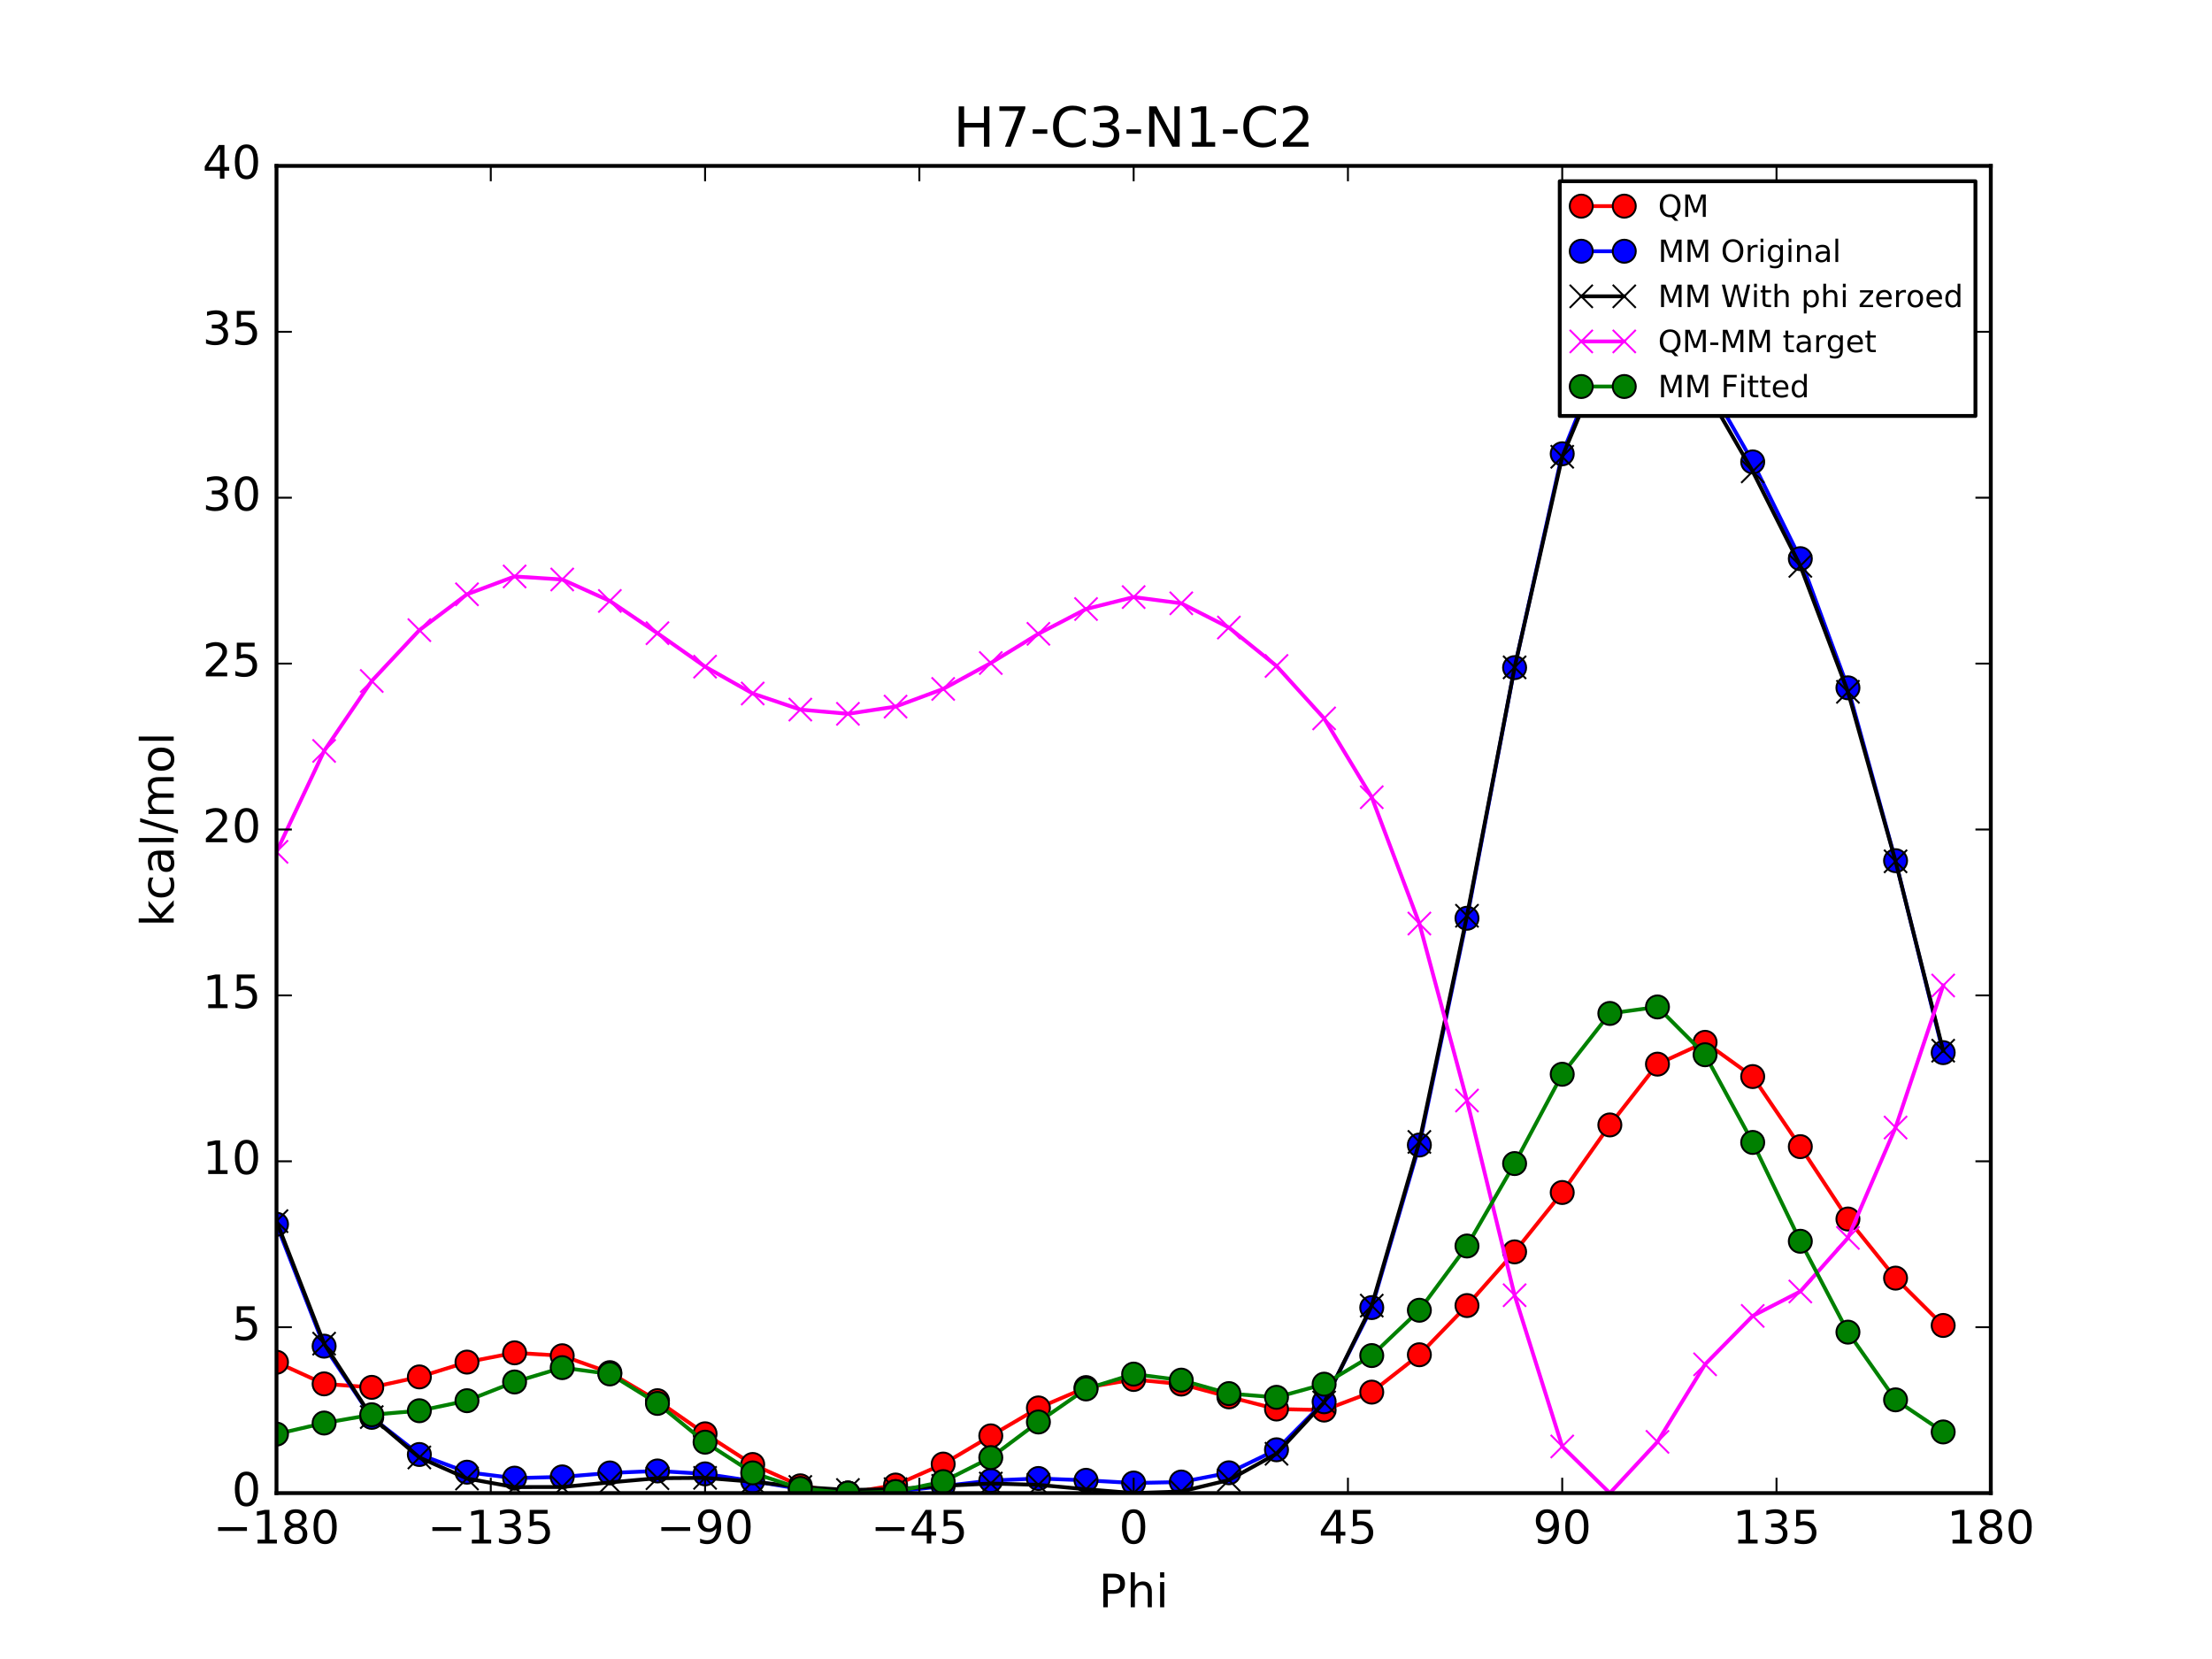 <?xml version="1.0" encoding="utf-8" standalone="no"?>
<!DOCTYPE svg PUBLIC "-//W3C//DTD SVG 1.1//EN"
  "http://www.w3.org/Graphics/SVG/1.1/DTD/svg11.dtd">
<!-- Created with matplotlib (http://matplotlib.org/) -->
<svg height="432pt" version="1.1" viewBox="0 0 576 432" width="576pt" xmlns="http://www.w3.org/2000/svg" xmlns:xlink="http://www.w3.org/1999/xlink">
 <defs>
  <style type="text/css">
*{stroke-linecap:butt;stroke-linejoin:round;stroke-miterlimit:100000;}
  </style>
 </defs>
 <g id="figure_1">
  <g id="patch_1">
   <path d="M 0 432 
L 576 432 
L 576 0 
L 0 0 
z
" style="fill:#ffffff;"/>
  </g>
  <g id="axes_1">
   <g id="patch_2">
    <path d="M 72 388.8 
L 518.4 388.8 
L 518.4 43.2 
L 72 43.2 
z
" style="fill:#ffffff;"/>
   </g>
   <g id="line2d_1">
    <path clip-path="url(#pfd1c35af52)" d="M 72 354.726 
L 84.4 360.358 
L 96.8 361.265 
L 109.2 358.546 
L 121.6 354.688 
L 134 352.277 
L 146.4 353.034 
L 158.8 357.43 
L 171.2 364.734 
L 183.6 373.358 
L 196 381.35 
L 208.4 386.903 
L 220.8 388.8 
L 233.2 386.7 
L 245.6 381.239 
L 258 373.894 
L 270.4 366.623 
L 282.8 361.318 
L 295.2 359.211 
L 307.6 360.412 
L 320 363.737 
L 332.4 366.908 
L 344.8 367.183 
L 357.2 362.504 
L 369.6 352.776 
L 382 339.967 
L 394.4 325.985 
L 406.8 310.524 
L 419.2 292.932 
L 431.6 277.1 
L 444 271.42 
L 456.4 280.335 
L 468.8 298.584 
L 481.2 317.428 
L 493.6 332.821 
L 506 345.15 
" style="fill:none;stroke:#ff0000;stroke-linecap:square;"/>
    <defs>
     <path d="M 0 3 
C 0.796 3 1.559 2.684 2.121 2.121 
C 2.684 1.559 3 0.796 3 0 
C 3 -0.796 2.684 -1.559 2.121 -2.121 
C 1.559 -2.684 0.796 -3 0 -3 
C -0.796 -3 -1.559 -2.684 -2.121 -2.121 
C -2.684 -1.559 -3 -0.796 -3 0 
C -3 0.796 -2.684 1.559 -2.121 2.121 
C -1.559 2.684 -0.796 3 0 3 
z
" id="m50266dfeb1" style="stroke:#000000;stroke-width:0.5;"/>
    </defs>
    <g clip-path="url(#pfd1c35af52)">
     <use style="fill:#ff0000;stroke:#000000;stroke-width:0.5;" x="72" xlink:href="#m50266dfeb1" y="354.726"/>
     <use style="fill:#ff0000;stroke:#000000;stroke-width:0.5;" x="84.4" xlink:href="#m50266dfeb1" y="360.358"/>
     <use style="fill:#ff0000;stroke:#000000;stroke-width:0.5;" x="96.8" xlink:href="#m50266dfeb1" y="361.265"/>
     <use style="fill:#ff0000;stroke:#000000;stroke-width:0.5;" x="109.2" xlink:href="#m50266dfeb1" y="358.546"/>
     <use style="fill:#ff0000;stroke:#000000;stroke-width:0.5;" x="121.6" xlink:href="#m50266dfeb1" y="354.688"/>
     <use style="fill:#ff0000;stroke:#000000;stroke-width:0.5;" x="134" xlink:href="#m50266dfeb1" y="352.277"/>
     <use style="fill:#ff0000;stroke:#000000;stroke-width:0.5;" x="146.4" xlink:href="#m50266dfeb1" y="353.034"/>
     <use style="fill:#ff0000;stroke:#000000;stroke-width:0.5;" x="158.8" xlink:href="#m50266dfeb1" y="357.43"/>
     <use style="fill:#ff0000;stroke:#000000;stroke-width:0.5;" x="171.2" xlink:href="#m50266dfeb1" y="364.734"/>
     <use style="fill:#ff0000;stroke:#000000;stroke-width:0.5;" x="183.6" xlink:href="#m50266dfeb1" y="373.358"/>
     <use style="fill:#ff0000;stroke:#000000;stroke-width:0.5;" x="196" xlink:href="#m50266dfeb1" y="381.35"/>
     <use style="fill:#ff0000;stroke:#000000;stroke-width:0.5;" x="208.4" xlink:href="#m50266dfeb1" y="386.903"/>
     <use style="fill:#ff0000;stroke:#000000;stroke-width:0.5;" x="220.8" xlink:href="#m50266dfeb1" y="388.8"/>
     <use style="fill:#ff0000;stroke:#000000;stroke-width:0.5;" x="233.2" xlink:href="#m50266dfeb1" y="386.7"/>
     <use style="fill:#ff0000;stroke:#000000;stroke-width:0.5;" x="245.6" xlink:href="#m50266dfeb1" y="381.239"/>
     <use style="fill:#ff0000;stroke:#000000;stroke-width:0.5;" x="258" xlink:href="#m50266dfeb1" y="373.894"/>
     <use style="fill:#ff0000;stroke:#000000;stroke-width:0.5;" x="270.4" xlink:href="#m50266dfeb1" y="366.623"/>
     <use style="fill:#ff0000;stroke:#000000;stroke-width:0.5;" x="282.8" xlink:href="#m50266dfeb1" y="361.318"/>
     <use style="fill:#ff0000;stroke:#000000;stroke-width:0.5;" x="295.2" xlink:href="#m50266dfeb1" y="359.211"/>
     <use style="fill:#ff0000;stroke:#000000;stroke-width:0.5;" x="307.6" xlink:href="#m50266dfeb1" y="360.412"/>
     <use style="fill:#ff0000;stroke:#000000;stroke-width:0.5;" x="320" xlink:href="#m50266dfeb1" y="363.737"/>
     <use style="fill:#ff0000;stroke:#000000;stroke-width:0.5;" x="332.4" xlink:href="#m50266dfeb1" y="366.908"/>
     <use style="fill:#ff0000;stroke:#000000;stroke-width:0.5;" x="344.8" xlink:href="#m50266dfeb1" y="367.183"/>
     <use style="fill:#ff0000;stroke:#000000;stroke-width:0.5;" x="357.2" xlink:href="#m50266dfeb1" y="362.504"/>
     <use style="fill:#ff0000;stroke:#000000;stroke-width:0.5;" x="369.6" xlink:href="#m50266dfeb1" y="352.776"/>
     <use style="fill:#ff0000;stroke:#000000;stroke-width:0.5;" x="382" xlink:href="#m50266dfeb1" y="339.967"/>
     <use style="fill:#ff0000;stroke:#000000;stroke-width:0.5;" x="394.4" xlink:href="#m50266dfeb1" y="325.985"/>
     <use style="fill:#ff0000;stroke:#000000;stroke-width:0.5;" x="406.8" xlink:href="#m50266dfeb1" y="310.524"/>
     <use style="fill:#ff0000;stroke:#000000;stroke-width:0.5;" x="419.2" xlink:href="#m50266dfeb1" y="292.932"/>
     <use style="fill:#ff0000;stroke:#000000;stroke-width:0.5;" x="431.6" xlink:href="#m50266dfeb1" y="277.1"/>
     <use style="fill:#ff0000;stroke:#000000;stroke-width:0.5;" x="444" xlink:href="#m50266dfeb1" y="271.42"/>
     <use style="fill:#ff0000;stroke:#000000;stroke-width:0.5;" x="456.4" xlink:href="#m50266dfeb1" y="280.335"/>
     <use style="fill:#ff0000;stroke:#000000;stroke-width:0.5;" x="468.8" xlink:href="#m50266dfeb1" y="298.584"/>
     <use style="fill:#ff0000;stroke:#000000;stroke-width:0.5;" x="481.2" xlink:href="#m50266dfeb1" y="317.428"/>
     <use style="fill:#ff0000;stroke:#000000;stroke-width:0.5;" x="493.6" xlink:href="#m50266dfeb1" y="332.821"/>
     <use style="fill:#ff0000;stroke:#000000;stroke-width:0.5;" x="506" xlink:href="#m50266dfeb1" y="345.15"/>
    </g>
   </g>
   <g id="line2d_2">
    <path clip-path="url(#pfd1c35af52)" d="M 72 318.792 
L 84.4 350.534 
L 96.8 369.074 
L 109.2 378.746 
L 121.6 383.352 
L 134 384.905 
L 146.4 384.58 
L 158.8 383.551 
L 171.2 383.035 
L 183.6 383.789 
L 196 385.666 
L 208.4 387.709 
L 220.8 388.8 
L 233.2 388.415 
L 245.6 386.977 
L 258 385.533 
L 270.4 384.994 
L 282.8 385.467 
L 295.2 386.174 
L 307.6 385.917 
L 320 383.514 
L 332.4 377.52 
L 344.8 365.016 
L 357.2 340.49 
L 369.6 298.16 
L 382 239.109 
L 394.4 173.847 
L 406.8 118.163 
L 419.2 87.549 
L 431.6 84.384 
L 444 98.598 
L 456.4 120.281 
L 468.8 145.474 
L 481.2 179.107 
L 493.6 224.117 
L 506 274.107 
" style="fill:none;stroke:#0000ff;stroke-linecap:square;"/>
    <defs>
     <path d="M 0 3 
C 0.796 3 1.559 2.684 2.121 2.121 
C 2.684 1.559 3 0.796 3 0 
C 3 -0.796 2.684 -1.559 2.121 -2.121 
C 1.559 -2.684 0.796 -3 0 -3 
C -0.796 -3 -1.559 -2.684 -2.121 -2.121 
C -2.684 -1.559 -3 -0.796 -3 0 
C -3 0.796 -2.684 1.559 -2.121 2.121 
C -1.559 2.684 -0.796 3 0 3 
z
" id="ma476a543dc" style="stroke:#000000;stroke-width:0.5;"/>
    </defs>
    <g clip-path="url(#pfd1c35af52)">
     <use style="fill:#0000ff;stroke:#000000;stroke-width:0.5;" x="72" xlink:href="#ma476a543dc" y="318.792"/>
     <use style="fill:#0000ff;stroke:#000000;stroke-width:0.5;" x="84.4" xlink:href="#ma476a543dc" y="350.534"/>
     <use style="fill:#0000ff;stroke:#000000;stroke-width:0.5;" x="96.8" xlink:href="#ma476a543dc" y="369.074"/>
     <use style="fill:#0000ff;stroke:#000000;stroke-width:0.5;" x="109.2" xlink:href="#ma476a543dc" y="378.746"/>
     <use style="fill:#0000ff;stroke:#000000;stroke-width:0.5;" x="121.6" xlink:href="#ma476a543dc" y="383.352"/>
     <use style="fill:#0000ff;stroke:#000000;stroke-width:0.5;" x="134" xlink:href="#ma476a543dc" y="384.905"/>
     <use style="fill:#0000ff;stroke:#000000;stroke-width:0.5;" x="146.4" xlink:href="#ma476a543dc" y="384.58"/>
     <use style="fill:#0000ff;stroke:#000000;stroke-width:0.5;" x="158.8" xlink:href="#ma476a543dc" y="383.551"/>
     <use style="fill:#0000ff;stroke:#000000;stroke-width:0.5;" x="171.2" xlink:href="#ma476a543dc" y="383.035"/>
     <use style="fill:#0000ff;stroke:#000000;stroke-width:0.5;" x="183.6" xlink:href="#ma476a543dc" y="383.789"/>
     <use style="fill:#0000ff;stroke:#000000;stroke-width:0.5;" x="196" xlink:href="#ma476a543dc" y="385.666"/>
     <use style="fill:#0000ff;stroke:#000000;stroke-width:0.5;" x="208.4" xlink:href="#ma476a543dc" y="387.709"/>
     <use style="fill:#0000ff;stroke:#000000;stroke-width:0.5;" x="220.8" xlink:href="#ma476a543dc" y="388.8"/>
     <use style="fill:#0000ff;stroke:#000000;stroke-width:0.5;" x="233.2" xlink:href="#ma476a543dc" y="388.415"/>
     <use style="fill:#0000ff;stroke:#000000;stroke-width:0.5;" x="245.6" xlink:href="#ma476a543dc" y="386.977"/>
     <use style="fill:#0000ff;stroke:#000000;stroke-width:0.5;" x="258" xlink:href="#ma476a543dc" y="385.533"/>
     <use style="fill:#0000ff;stroke:#000000;stroke-width:0.5;" x="270.4" xlink:href="#ma476a543dc" y="384.994"/>
     <use style="fill:#0000ff;stroke:#000000;stroke-width:0.5;" x="282.8" xlink:href="#ma476a543dc" y="385.467"/>
     <use style="fill:#0000ff;stroke:#000000;stroke-width:0.5;" x="295.2" xlink:href="#ma476a543dc" y="386.174"/>
     <use style="fill:#0000ff;stroke:#000000;stroke-width:0.5;" x="307.6" xlink:href="#ma476a543dc" y="385.917"/>
     <use style="fill:#0000ff;stroke:#000000;stroke-width:0.5;" x="320" xlink:href="#ma476a543dc" y="383.514"/>
     <use style="fill:#0000ff;stroke:#000000;stroke-width:0.5;" x="332.4" xlink:href="#ma476a543dc" y="377.52"/>
     <use style="fill:#0000ff;stroke:#000000;stroke-width:0.5;" x="344.8" xlink:href="#ma476a543dc" y="365.016"/>
     <use style="fill:#0000ff;stroke:#000000;stroke-width:0.5;" x="357.2" xlink:href="#ma476a543dc" y="340.49"/>
     <use style="fill:#0000ff;stroke:#000000;stroke-width:0.5;" x="369.6" xlink:href="#ma476a543dc" y="298.16"/>
     <use style="fill:#0000ff;stroke:#000000;stroke-width:0.5;" x="382" xlink:href="#ma476a543dc" y="239.109"/>
     <use style="fill:#0000ff;stroke:#000000;stroke-width:0.5;" x="394.4" xlink:href="#ma476a543dc" y="173.847"/>
     <use style="fill:#0000ff;stroke:#000000;stroke-width:0.5;" x="406.8" xlink:href="#ma476a543dc" y="118.163"/>
     <use style="fill:#0000ff;stroke:#000000;stroke-width:0.5;" x="419.2" xlink:href="#ma476a543dc" y="87.549"/>
     <use style="fill:#0000ff;stroke:#000000;stroke-width:0.5;" x="431.6" xlink:href="#ma476a543dc" y="84.384"/>
     <use style="fill:#0000ff;stroke:#000000;stroke-width:0.5;" x="444" xlink:href="#ma476a543dc" y="98.598"/>
     <use style="fill:#0000ff;stroke:#000000;stroke-width:0.5;" x="456.4" xlink:href="#ma476a543dc" y="120.281"/>
     <use style="fill:#0000ff;stroke:#000000;stroke-width:0.5;" x="468.8" xlink:href="#ma476a543dc" y="145.474"/>
     <use style="fill:#0000ff;stroke:#000000;stroke-width:0.5;" x="481.2" xlink:href="#ma476a543dc" y="179.107"/>
     <use style="fill:#0000ff;stroke:#000000;stroke-width:0.5;" x="493.6" xlink:href="#ma476a543dc" y="224.117"/>
     <use style="fill:#0000ff;stroke:#000000;stroke-width:0.5;" x="506" xlink:href="#ma476a543dc" y="274.107"/>
    </g>
   </g>
   <g id="line2d_3">
    <path clip-path="url(#pfd1c35af52)" d="M 72 317.983 
L 84.4 349.888 
L 96.8 369.008 
L 109.2 379.522 
L 121.6 385.004 
L 134 387.235 
L 146.4 387.206 
L 158.8 386.014 
L 171.2 384.918 
L 183.6 384.831 
L 196 385.831 
L 208.4 387.197 
L 220.8 387.991 
L 233.2 387.77 
L 245.6 386.911 
L 258 386.308 
L 270.4 386.646 
L 282.8 387.797 
L 295.2 388.8 
L 307.6 388.379 
L 320 385.397 
L 332.4 378.562 
L 344.8 365.181 
L 357.2 339.978 
L 369.6 297.351 
L 382 238.463 
L 394.4 173.781 
L 406.8 118.939 
L 419.2 89.201 
L 431.6 86.713 
L 444 101.224 
L 456.4 122.744 
L 468.8 147.356 
L 481.2 180.148 
L 493.6 224.282 
L 506 273.595 
" style="fill:none;stroke:#000000;stroke-linecap:square;"/>
    <defs>
     <path d="M -3 3 
L 3 -3 
M -3 -3 
L 3 3 
" id="m6204be638e" style="stroke:#000000;stroke-width:0.5;"/>
    </defs>
    <g clip-path="url(#pfd1c35af52)">
     <use style="stroke:#000000;stroke-width:0.5;" x="72" xlink:href="#m6204be638e" y="317.983"/>
     <use style="stroke:#000000;stroke-width:0.5;" x="84.4" xlink:href="#m6204be638e" y="349.888"/>
     <use style="stroke:#000000;stroke-width:0.5;" x="96.8" xlink:href="#m6204be638e" y="369.008"/>
     <use style="stroke:#000000;stroke-width:0.5;" x="109.2" xlink:href="#m6204be638e" y="379.522"/>
     <use style="stroke:#000000;stroke-width:0.5;" x="121.6" xlink:href="#m6204be638e" y="385.004"/>
     <use style="stroke:#000000;stroke-width:0.5;" x="134" xlink:href="#m6204be638e" y="387.235"/>
     <use style="stroke:#000000;stroke-width:0.5;" x="146.4" xlink:href="#m6204be638e" y="387.206"/>
     <use style="stroke:#000000;stroke-width:0.5;" x="158.8" xlink:href="#m6204be638e" y="386.014"/>
     <use style="stroke:#000000;stroke-width:0.5;" x="171.2" xlink:href="#m6204be638e" y="384.918"/>
     <use style="stroke:#000000;stroke-width:0.5;" x="183.6" xlink:href="#m6204be638e" y="384.831"/>
     <use style="stroke:#000000;stroke-width:0.5;" x="196" xlink:href="#m6204be638e" y="385.831"/>
     <use style="stroke:#000000;stroke-width:0.5;" x="208.4" xlink:href="#m6204be638e" y="387.197"/>
     <use style="stroke:#000000;stroke-width:0.5;" x="220.8" xlink:href="#m6204be638e" y="387.991"/>
     <use style="stroke:#000000;stroke-width:0.5;" x="233.2" xlink:href="#m6204be638e" y="387.77"/>
     <use style="stroke:#000000;stroke-width:0.5;" x="245.6" xlink:href="#m6204be638e" y="386.911"/>
     <use style="stroke:#000000;stroke-width:0.5;" x="258" xlink:href="#m6204be638e" y="386.308"/>
     <use style="stroke:#000000;stroke-width:0.5;" x="270.4" xlink:href="#m6204be638e" y="386.646"/>
     <use style="stroke:#000000;stroke-width:0.5;" x="282.8" xlink:href="#m6204be638e" y="387.797"/>
     <use style="stroke:#000000;stroke-width:0.5;" x="295.2" xlink:href="#m6204be638e" y="388.8"/>
     <use style="stroke:#000000;stroke-width:0.5;" x="307.6" xlink:href="#m6204be638e" y="388.379"/>
     <use style="stroke:#000000;stroke-width:0.5;" x="320" xlink:href="#m6204be638e" y="385.397"/>
     <use style="stroke:#000000;stroke-width:0.5;" x="332.4" xlink:href="#m6204be638e" y="378.562"/>
     <use style="stroke:#000000;stroke-width:0.5;" x="344.8" xlink:href="#m6204be638e" y="365.181"/>
     <use style="stroke:#000000;stroke-width:0.5;" x="357.2" xlink:href="#m6204be638e" y="339.978"/>
     <use style="stroke:#000000;stroke-width:0.5;" x="369.6" xlink:href="#m6204be638e" y="297.351"/>
     <use style="stroke:#000000;stroke-width:0.5;" x="382" xlink:href="#m6204be638e" y="238.463"/>
     <use style="stroke:#000000;stroke-width:0.5;" x="394.4" xlink:href="#m6204be638e" y="173.781"/>
     <use style="stroke:#000000;stroke-width:0.5;" x="406.8" xlink:href="#m6204be638e" y="118.939"/>
     <use style="stroke:#000000;stroke-width:0.5;" x="419.2" xlink:href="#m6204be638e" y="89.201"/>
     <use style="stroke:#000000;stroke-width:0.5;" x="431.6" xlink:href="#m6204be638e" y="86.713"/>
     <use style="stroke:#000000;stroke-width:0.5;" x="444" xlink:href="#m6204be638e" y="101.224"/>
     <use style="stroke:#000000;stroke-width:0.5;" x="456.4" xlink:href="#m6204be638e" y="122.744"/>
     <use style="stroke:#000000;stroke-width:0.5;" x="468.8" xlink:href="#m6204be638e" y="147.356"/>
     <use style="stroke:#000000;stroke-width:0.5;" x="481.2" xlink:href="#m6204be638e" y="180.148"/>
     <use style="stroke:#000000;stroke-width:0.5;" x="493.6" xlink:href="#m6204be638e" y="224.282"/>
     <use style="stroke:#000000;stroke-width:0.5;" x="506" xlink:href="#m6204be638e" y="273.595"/>
    </g>
   </g>
   <g id="line2d_4">
    <path clip-path="url(#pfd1c35af52)" d="M 72 221.812 
L 84.4 195.539 
L 96.8 177.325 
L 109.2 164.093 
L 121.6 154.753 
L 134 150.111 
L 146.4 150.897 
L 158.8 156.485 
L 171.2 164.885 
L 183.6 173.596 
L 196 180.587 
L 208.4 184.775 
L 220.8 185.878 
L 233.2 183.999 
L 245.6 179.397 
L 258 172.654 
L 270.4 165.046 
L 282.8 158.59 
L 295.2 155.48 
L 307.6 157.102 
L 320 163.41 
L 332.4 173.415 
L 344.8 187.071 
L 357.2 207.595 
L 369.6 240.494 
L 382 286.573 
L 394.4 337.273 
L 406.8 376.654 
L 419.2 388.8 
L 431.6 375.456 
L 444 355.265 
L 456.4 342.66 
L 468.8 336.296 
L 481.2 322.348 
L 493.6 293.607 
L 506 256.624 
" style="fill:none;stroke:#ff00ff;stroke-linecap:square;"/>
    <defs>
     <path d="M -3 3 
L 3 -3 
M -3 -3 
L 3 3 
" id="mbb112b92ec" style="stroke:#ff00ff;stroke-width:0.5;"/>
    </defs>
    <g clip-path="url(#pfd1c35af52)">
     <use style="fill:#ff00ff;stroke:#ff00ff;stroke-width:0.5;" x="72" xlink:href="#mbb112b92ec" y="221.812"/>
     <use style="fill:#ff00ff;stroke:#ff00ff;stroke-width:0.5;" x="84.4" xlink:href="#mbb112b92ec" y="195.539"/>
     <use style="fill:#ff00ff;stroke:#ff00ff;stroke-width:0.5;" x="96.8" xlink:href="#mbb112b92ec" y="177.325"/>
     <use style="fill:#ff00ff;stroke:#ff00ff;stroke-width:0.5;" x="109.2" xlink:href="#mbb112b92ec" y="164.093"/>
     <use style="fill:#ff00ff;stroke:#ff00ff;stroke-width:0.5;" x="121.6" xlink:href="#mbb112b92ec" y="154.753"/>
     <use style="fill:#ff00ff;stroke:#ff00ff;stroke-width:0.5;" x="134" xlink:href="#mbb112b92ec" y="150.111"/>
     <use style="fill:#ff00ff;stroke:#ff00ff;stroke-width:0.5;" x="146.4" xlink:href="#mbb112b92ec" y="150.897"/>
     <use style="fill:#ff00ff;stroke:#ff00ff;stroke-width:0.5;" x="158.8" xlink:href="#mbb112b92ec" y="156.485"/>
     <use style="fill:#ff00ff;stroke:#ff00ff;stroke-width:0.5;" x="171.2" xlink:href="#mbb112b92ec" y="164.885"/>
     <use style="fill:#ff00ff;stroke:#ff00ff;stroke-width:0.5;" x="183.6" xlink:href="#mbb112b92ec" y="173.596"/>
     <use style="fill:#ff00ff;stroke:#ff00ff;stroke-width:0.5;" x="196" xlink:href="#mbb112b92ec" y="180.587"/>
     <use style="fill:#ff00ff;stroke:#ff00ff;stroke-width:0.5;" x="208.4" xlink:href="#mbb112b92ec" y="184.775"/>
     <use style="fill:#ff00ff;stroke:#ff00ff;stroke-width:0.5;" x="220.8" xlink:href="#mbb112b92ec" y="185.878"/>
     <use style="fill:#ff00ff;stroke:#ff00ff;stroke-width:0.5;" x="233.2" xlink:href="#mbb112b92ec" y="183.999"/>
     <use style="fill:#ff00ff;stroke:#ff00ff;stroke-width:0.5;" x="245.6" xlink:href="#mbb112b92ec" y="179.397"/>
     <use style="fill:#ff00ff;stroke:#ff00ff;stroke-width:0.5;" x="258" xlink:href="#mbb112b92ec" y="172.654"/>
     <use style="fill:#ff00ff;stroke:#ff00ff;stroke-width:0.5;" x="270.4" xlink:href="#mbb112b92ec" y="165.046"/>
     <use style="fill:#ff00ff;stroke:#ff00ff;stroke-width:0.5;" x="282.8" xlink:href="#mbb112b92ec" y="158.59"/>
     <use style="fill:#ff00ff;stroke:#ff00ff;stroke-width:0.5;" x="295.2" xlink:href="#mbb112b92ec" y="155.48"/>
     <use style="fill:#ff00ff;stroke:#ff00ff;stroke-width:0.5;" x="307.6" xlink:href="#mbb112b92ec" y="157.102"/>
     <use style="fill:#ff00ff;stroke:#ff00ff;stroke-width:0.5;" x="320" xlink:href="#mbb112b92ec" y="163.41"/>
     <use style="fill:#ff00ff;stroke:#ff00ff;stroke-width:0.5;" x="332.4" xlink:href="#mbb112b92ec" y="173.415"/>
     <use style="fill:#ff00ff;stroke:#ff00ff;stroke-width:0.5;" x="344.8" xlink:href="#mbb112b92ec" y="187.071"/>
     <use style="fill:#ff00ff;stroke:#ff00ff;stroke-width:0.5;" x="357.2" xlink:href="#mbb112b92ec" y="207.595"/>
     <use style="fill:#ff00ff;stroke:#ff00ff;stroke-width:0.5;" x="369.6" xlink:href="#mbb112b92ec" y="240.494"/>
     <use style="fill:#ff00ff;stroke:#ff00ff;stroke-width:0.5;" x="382" xlink:href="#mbb112b92ec" y="286.573"/>
     <use style="fill:#ff00ff;stroke:#ff00ff;stroke-width:0.5;" x="394.4" xlink:href="#mbb112b92ec" y="337.273"/>
     <use style="fill:#ff00ff;stroke:#ff00ff;stroke-width:0.5;" x="406.8" xlink:href="#mbb112b92ec" y="376.654"/>
     <use style="fill:#ff00ff;stroke:#ff00ff;stroke-width:0.5;" x="419.2" xlink:href="#mbb112b92ec" y="388.8"/>
     <use style="fill:#ff00ff;stroke:#ff00ff;stroke-width:0.5;" x="431.6" xlink:href="#mbb112b92ec" y="375.456"/>
     <use style="fill:#ff00ff;stroke:#ff00ff;stroke-width:0.5;" x="444" xlink:href="#mbb112b92ec" y="355.265"/>
     <use style="fill:#ff00ff;stroke:#ff00ff;stroke-width:0.5;" x="456.4" xlink:href="#mbb112b92ec" y="342.66"/>
     <use style="fill:#ff00ff;stroke:#ff00ff;stroke-width:0.5;" x="468.8" xlink:href="#mbb112b92ec" y="336.296"/>
     <use style="fill:#ff00ff;stroke:#ff00ff;stroke-width:0.5;" x="481.2" xlink:href="#mbb112b92ec" y="322.348"/>
     <use style="fill:#ff00ff;stroke:#ff00ff;stroke-width:0.5;" x="493.6" xlink:href="#mbb112b92ec" y="293.607"/>
     <use style="fill:#ff00ff;stroke:#ff00ff;stroke-width:0.5;" x="506" xlink:href="#mbb112b92ec" y="256.624"/>
    </g>
   </g>
   <g id="line2d_5">
    <path clip-path="url(#pfd1c35af52)" d="M 72 373.437 
L 84.4 370.554 
L 96.8 368.395 
L 109.2 367.353 
L 121.6 364.74 
L 134 359.863 
L 146.4 356.129 
L 158.8 357.769 
L 171.2 365.444 
L 183.6 375.539 
L 196 383.536 
L 208.4 387.597 
L 220.8 388.8 
L 233.2 388.412 
L 245.6 385.806 
L 258 379.551 
L 270.4 370.285 
L 282.8 361.681 
L 295.2 357.812 
L 307.6 359.381 
L 320 362.889 
L 332.4 363.857 
L 344.8 360.437 
L 357.2 352.986 
L 369.6 341.185 
L 382 324.458 
L 394.4 302.991 
L 406.8 279.731 
L 419.2 263.898 
L 431.6 262.208 
L 444 274.655 
L 456.4 297.487 
L 468.8 323.221 
L 481.2 346.885 
L 493.6 364.517 
L 506 372.875 
" style="fill:none;stroke:#008000;stroke-linecap:square;"/>
    <defs>
     <path d="M 0 3 
C 0.796 3 1.559 2.684 2.121 2.121 
C 2.684 1.559 3 0.796 3 0 
C 3 -0.796 2.684 -1.559 2.121 -2.121 
C 1.559 -2.684 0.796 -3 0 -3 
C -0.796 -3 -1.559 -2.684 -2.121 -2.121 
C -2.684 -1.559 -3 -0.796 -3 0 
C -3 0.796 -2.684 1.559 -2.121 2.121 
C -1.559 2.684 -0.796 3 0 3 
z
" id="m833d7f7f86" style="stroke:#000000;stroke-width:0.5;"/>
    </defs>
    <g clip-path="url(#pfd1c35af52)">
     <use style="fill:#008000;stroke:#000000;stroke-width:0.5;" x="72" xlink:href="#m833d7f7f86" y="373.437"/>
     <use style="fill:#008000;stroke:#000000;stroke-width:0.5;" x="84.4" xlink:href="#m833d7f7f86" y="370.554"/>
     <use style="fill:#008000;stroke:#000000;stroke-width:0.5;" x="96.8" xlink:href="#m833d7f7f86" y="368.395"/>
     <use style="fill:#008000;stroke:#000000;stroke-width:0.5;" x="109.2" xlink:href="#m833d7f7f86" y="367.353"/>
     <use style="fill:#008000;stroke:#000000;stroke-width:0.5;" x="121.6" xlink:href="#m833d7f7f86" y="364.74"/>
     <use style="fill:#008000;stroke:#000000;stroke-width:0.5;" x="134" xlink:href="#m833d7f7f86" y="359.863"/>
     <use style="fill:#008000;stroke:#000000;stroke-width:0.5;" x="146.4" xlink:href="#m833d7f7f86" y="356.129"/>
     <use style="fill:#008000;stroke:#000000;stroke-width:0.5;" x="158.8" xlink:href="#m833d7f7f86" y="357.769"/>
     <use style="fill:#008000;stroke:#000000;stroke-width:0.5;" x="171.2" xlink:href="#m833d7f7f86" y="365.444"/>
     <use style="fill:#008000;stroke:#000000;stroke-width:0.5;" x="183.6" xlink:href="#m833d7f7f86" y="375.539"/>
     <use style="fill:#008000;stroke:#000000;stroke-width:0.5;" x="196" xlink:href="#m833d7f7f86" y="383.536"/>
     <use style="fill:#008000;stroke:#000000;stroke-width:0.5;" x="208.4" xlink:href="#m833d7f7f86" y="387.597"/>
     <use style="fill:#008000;stroke:#000000;stroke-width:0.5;" x="220.8" xlink:href="#m833d7f7f86" y="388.8"/>
     <use style="fill:#008000;stroke:#000000;stroke-width:0.5;" x="233.2" xlink:href="#m833d7f7f86" y="388.412"/>
     <use style="fill:#008000;stroke:#000000;stroke-width:0.5;" x="245.6" xlink:href="#m833d7f7f86" y="385.806"/>
     <use style="fill:#008000;stroke:#000000;stroke-width:0.5;" x="258" xlink:href="#m833d7f7f86" y="379.551"/>
     <use style="fill:#008000;stroke:#000000;stroke-width:0.5;" x="270.4" xlink:href="#m833d7f7f86" y="370.285"/>
     <use style="fill:#008000;stroke:#000000;stroke-width:0.5;" x="282.8" xlink:href="#m833d7f7f86" y="361.681"/>
     <use style="fill:#008000;stroke:#000000;stroke-width:0.5;" x="295.2" xlink:href="#m833d7f7f86" y="357.812"/>
     <use style="fill:#008000;stroke:#000000;stroke-width:0.5;" x="307.6" xlink:href="#m833d7f7f86" y="359.381"/>
     <use style="fill:#008000;stroke:#000000;stroke-width:0.5;" x="320" xlink:href="#m833d7f7f86" y="362.889"/>
     <use style="fill:#008000;stroke:#000000;stroke-width:0.5;" x="332.4" xlink:href="#m833d7f7f86" y="363.857"/>
     <use style="fill:#008000;stroke:#000000;stroke-width:0.5;" x="344.8" xlink:href="#m833d7f7f86" y="360.437"/>
     <use style="fill:#008000;stroke:#000000;stroke-width:0.5;" x="357.2" xlink:href="#m833d7f7f86" y="352.986"/>
     <use style="fill:#008000;stroke:#000000;stroke-width:0.5;" x="369.6" xlink:href="#m833d7f7f86" y="341.185"/>
     <use style="fill:#008000;stroke:#000000;stroke-width:0.5;" x="382" xlink:href="#m833d7f7f86" y="324.458"/>
     <use style="fill:#008000;stroke:#000000;stroke-width:0.5;" x="394.4" xlink:href="#m833d7f7f86" y="302.991"/>
     <use style="fill:#008000;stroke:#000000;stroke-width:0.5;" x="406.8" xlink:href="#m833d7f7f86" y="279.731"/>
     <use style="fill:#008000;stroke:#000000;stroke-width:0.5;" x="419.2" xlink:href="#m833d7f7f86" y="263.898"/>
     <use style="fill:#008000;stroke:#000000;stroke-width:0.5;" x="431.6" xlink:href="#m833d7f7f86" y="262.208"/>
     <use style="fill:#008000;stroke:#000000;stroke-width:0.5;" x="444" xlink:href="#m833d7f7f86" y="274.655"/>
     <use style="fill:#008000;stroke:#000000;stroke-width:0.5;" x="456.4" xlink:href="#m833d7f7f86" y="297.487"/>
     <use style="fill:#008000;stroke:#000000;stroke-width:0.5;" x="468.8" xlink:href="#m833d7f7f86" y="323.221"/>
     <use style="fill:#008000;stroke:#000000;stroke-width:0.5;" x="481.2" xlink:href="#m833d7f7f86" y="346.885"/>
     <use style="fill:#008000;stroke:#000000;stroke-width:0.5;" x="493.6" xlink:href="#m833d7f7f86" y="364.517"/>
     <use style="fill:#008000;stroke:#000000;stroke-width:0.5;" x="506" xlink:href="#m833d7f7f86" y="372.875"/>
    </g>
   </g>
   <g id="patch_3">
    <path d="M 72 43.2 
L 518.4 43.2 
" style="fill:none;stroke:#000000;stroke-linecap:square;stroke-linejoin:miter;"/>
   </g>
   <g id="patch_4">
    <path d="M 72 388.8 
L 72 43.2 
" style="fill:none;stroke:#000000;stroke-linecap:square;stroke-linejoin:miter;"/>
   </g>
   <g id="patch_5">
    <path d="M 518.4 388.8 
L 518.4 43.2 
" style="fill:none;stroke:#000000;stroke-linecap:square;stroke-linejoin:miter;"/>
   </g>
   <g id="patch_6">
    <path d="M 72 388.8 
L 518.4 388.8 
" style="fill:none;stroke:#000000;stroke-linecap:square;stroke-linejoin:miter;"/>
   </g>
   <g id="matplotlib.axis_1">
    <g id="xtick_1">
     <g id="line2d_6">
      <defs>
       <path d="M 0 0 
L 0 -4 
" id="m168e0ad6d5" style="stroke:#000000;stroke-width:0.5;"/>
      </defs>
      <g>
       <use style="stroke:#000000;stroke-width:0.5;" x="72.0" xlink:href="#m168e0ad6d5" y="388.8"/>
      </g>
     </g>
     <g id="line2d_7">
      <defs>
       <path d="M 0 0 
L 0 4 
" id="mce5738d3d4" style="stroke:#000000;stroke-width:0.5;"/>
      </defs>
      <g>
       <use style="stroke:#000000;stroke-width:0.5;" x="72.0" xlink:href="#mce5738d3d4" y="43.2"/>
      </g>
     </g>
     <g id="text_1">
      <!-- −180 -->
      <defs>
       <path d="M 31.781 34.625 
Q 24.75 34.625 20.719 30.859 
Q 16.703 27.094 16.703 20.516 
Q 16.703 13.922 20.719 10.156 
Q 24.75 6.391 31.781 6.391 
Q 38.812 6.391 42.859 10.172 
Q 46.922 13.969 46.922 20.516 
Q 46.922 27.094 42.891 30.859 
Q 38.875 34.625 31.781 34.625 
M 21.922 38.812 
Q 15.578 40.375 12.031 44.719 
Q 8.5 49.078 8.5 55.328 
Q 8.5 64.062 14.719 69.141 
Q 20.953 74.219 31.781 74.219 
Q 42.672 74.219 48.875 69.141 
Q 55.078 64.062 55.078 55.328 
Q 55.078 49.078 51.531 44.719 
Q 48 40.375 41.703 38.812 
Q 48.828 37.156 52.797 32.312 
Q 56.781 27.484 56.781 20.516 
Q 56.781 9.906 50.312 4.234 
Q 43.844 -1.422 31.781 -1.422 
Q 19.734 -1.422 13.25 4.234 
Q 6.781 9.906 6.781 20.516 
Q 6.781 27.484 10.781 32.312 
Q 14.797 37.156 21.922 38.812 
M 18.312 54.391 
Q 18.312 48.734 21.844 45.562 
Q 25.391 42.391 31.781 42.391 
Q 38.141 42.391 41.719 45.562 
Q 45.312 48.734 45.312 54.391 
Q 45.312 60.062 41.719 63.234 
Q 38.141 66.406 31.781 66.406 
Q 25.391 66.406 21.844 63.234 
Q 18.312 60.062 18.312 54.391 
" id="BitstreamVeraSans-Roman-38"/>
       <path d="M 31.781 66.406 
Q 24.172 66.406 20.328 58.906 
Q 16.5 51.422 16.5 36.375 
Q 16.5 21.391 20.328 13.891 
Q 24.172 6.391 31.781 6.391 
Q 39.453 6.391 43.281 13.891 
Q 47.125 21.391 47.125 36.375 
Q 47.125 51.422 43.281 58.906 
Q 39.453 66.406 31.781 66.406 
M 31.781 74.219 
Q 44.047 74.219 50.516 64.516 
Q 56.984 54.828 56.984 36.375 
Q 56.984 17.969 50.516 8.266 
Q 44.047 -1.422 31.781 -1.422 
Q 19.531 -1.422 13.062 8.266 
Q 6.594 17.969 6.594 36.375 
Q 6.594 54.828 13.062 64.516 
Q 19.531 74.219 31.781 74.219 
" id="BitstreamVeraSans-Roman-30"/>
       <path d="M 12.406 8.297 
L 28.516 8.297 
L 28.516 63.922 
L 10.984 60.406 
L 10.984 69.391 
L 28.422 72.906 
L 38.281 72.906 
L 38.281 8.297 
L 54.391 8.297 
L 54.391 0 
L 12.406 0 
z
" id="BitstreamVeraSans-Roman-31"/>
       <path d="M 10.594 35.5 
L 73.188 35.5 
L 73.188 27.203 
L 10.594 27.203 
z
" id="BitstreamVeraSans-Roman-2212"/>
      </defs>
      <g transform="translate(55.52 401.918)scale(0.12 -0.12)">
       <use xlink:href="#BitstreamVeraSans-Roman-2212"/>
       <use x="83.789" xlink:href="#BitstreamVeraSans-Roman-31"/>
       <use x="147.412" xlink:href="#BitstreamVeraSans-Roman-38"/>
       <use x="211.035" xlink:href="#BitstreamVeraSans-Roman-30"/>
      </g>
     </g>
    </g>
    <g id="xtick_2">
     <g id="line2d_8">
      <g>
       <use style="stroke:#000000;stroke-width:0.5;" x="127.8" xlink:href="#m168e0ad6d5" y="388.8"/>
      </g>
     </g>
     <g id="line2d_9">
      <g>
       <use style="stroke:#000000;stroke-width:0.5;" x="127.8" xlink:href="#mce5738d3d4" y="43.2"/>
      </g>
     </g>
     <g id="text_2">
      <!-- −135 -->
      <defs>
       <path d="M 40.578 39.312 
Q 47.656 37.797 51.625 33 
Q 55.609 28.219 55.609 21.188 
Q 55.609 10.406 48.188 4.484 
Q 40.766 -1.422 27.094 -1.422 
Q 22.516 -1.422 17.656 -0.516 
Q 12.797 0.391 7.625 2.203 
L 7.625 11.719 
Q 11.719 9.328 16.594 8.109 
Q 21.484 6.891 26.812 6.891 
Q 36.078 6.891 40.938 10.547 
Q 45.797 14.203 45.797 21.188 
Q 45.797 27.641 41.281 31.266 
Q 36.766 34.906 28.719 34.906 
L 20.219 34.906 
L 20.219 43.016 
L 29.109 43.016 
Q 36.375 43.016 40.234 45.922 
Q 44.094 48.828 44.094 54.297 
Q 44.094 59.906 40.109 62.906 
Q 36.141 65.922 28.719 65.922 
Q 24.656 65.922 20.016 65.031 
Q 15.375 64.156 9.812 62.312 
L 9.812 71.094 
Q 15.438 72.656 20.344 73.438 
Q 25.25 74.219 29.594 74.219 
Q 40.828 74.219 47.359 69.109 
Q 53.906 64.016 53.906 55.328 
Q 53.906 49.266 50.438 45.094 
Q 46.969 40.922 40.578 39.312 
" id="BitstreamVeraSans-Roman-33"/>
       <path d="M 10.797 72.906 
L 49.516 72.906 
L 49.516 64.594 
L 19.828 64.594 
L 19.828 46.734 
Q 21.969 47.469 24.109 47.828 
Q 26.266 48.188 28.422 48.188 
Q 40.625 48.188 47.75 41.5 
Q 54.891 34.812 54.891 23.391 
Q 54.891 11.625 47.562 5.094 
Q 40.234 -1.422 26.906 -1.422 
Q 22.312 -1.422 17.547 -0.641 
Q 12.797 0.141 7.719 1.703 
L 7.719 11.625 
Q 12.109 9.234 16.797 8.062 
Q 21.484 6.891 26.703 6.891 
Q 35.156 6.891 40.078 11.328 
Q 45.016 15.766 45.016 23.391 
Q 45.016 31 40.078 35.438 
Q 35.156 39.891 26.703 39.891 
Q 22.75 39.891 18.812 39.016 
Q 14.891 38.141 10.797 36.281 
z
" id="BitstreamVeraSans-Roman-35"/>
      </defs>
      <g transform="translate(111.32 401.918)scale(0.12 -0.12)">
       <use xlink:href="#BitstreamVeraSans-Roman-2212"/>
       <use x="83.789" xlink:href="#BitstreamVeraSans-Roman-31"/>
       <use x="147.412" xlink:href="#BitstreamVeraSans-Roman-33"/>
       <use x="211.035" xlink:href="#BitstreamVeraSans-Roman-35"/>
      </g>
     </g>
    </g>
    <g id="xtick_3">
     <g id="line2d_10">
      <g>
       <use style="stroke:#000000;stroke-width:0.5;" x="183.6" xlink:href="#m168e0ad6d5" y="388.8"/>
      </g>
     </g>
     <g id="line2d_11">
      <g>
       <use style="stroke:#000000;stroke-width:0.5;" x="183.6" xlink:href="#mce5738d3d4" y="43.2"/>
      </g>
     </g>
     <g id="text_3">
      <!-- −90 -->
      <defs>
       <path d="M 10.984 1.516 
L 10.984 10.5 
Q 14.703 8.734 18.5 7.812 
Q 22.312 6.891 25.984 6.891 
Q 35.75 6.891 40.891 13.453 
Q 46.047 20.016 46.781 33.406 
Q 43.953 29.203 39.594 26.953 
Q 35.25 24.703 29.984 24.703 
Q 19.047 24.703 12.672 31.312 
Q 6.297 37.938 6.297 49.422 
Q 6.297 60.641 12.938 67.422 
Q 19.578 74.219 30.609 74.219 
Q 43.266 74.219 49.922 64.516 
Q 56.594 54.828 56.594 36.375 
Q 56.594 19.141 48.406 8.859 
Q 40.234 -1.422 26.422 -1.422 
Q 22.703 -1.422 18.891 -0.688 
Q 15.094 0.047 10.984 1.516 
M 30.609 32.422 
Q 37.25 32.422 41.125 36.953 
Q 45.016 41.5 45.016 49.422 
Q 45.016 57.281 41.125 61.844 
Q 37.25 66.406 30.609 66.406 
Q 23.969 66.406 20.094 61.844 
Q 16.219 57.281 16.219 49.422 
Q 16.219 41.5 20.094 36.953 
Q 23.969 32.422 30.609 32.422 
" id="BitstreamVeraSans-Roman-39"/>
      </defs>
      <g transform="translate(170.937 401.918)scale(0.12 -0.12)">
       <use xlink:href="#BitstreamVeraSans-Roman-2212"/>
       <use x="83.789" xlink:href="#BitstreamVeraSans-Roman-39"/>
       <use x="147.412" xlink:href="#BitstreamVeraSans-Roman-30"/>
      </g>
     </g>
    </g>
    <g id="xtick_4">
     <g id="line2d_12">
      <g>
       <use style="stroke:#000000;stroke-width:0.5;" x="239.4" xlink:href="#m168e0ad6d5" y="388.8"/>
      </g>
     </g>
     <g id="line2d_13">
      <g>
       <use style="stroke:#000000;stroke-width:0.5;" x="239.4" xlink:href="#mce5738d3d4" y="43.2"/>
      </g>
     </g>
     <g id="text_4">
      <!-- −45 -->
      <defs>
       <path d="M 37.797 64.312 
L 12.891 25.391 
L 37.797 25.391 
z
M 35.203 72.906 
L 47.609 72.906 
L 47.609 25.391 
L 58.016 25.391 
L 58.016 17.188 
L 47.609 17.188 
L 47.609 0 
L 37.797 0 
L 37.797 17.188 
L 4.891 17.188 
L 4.891 26.703 
z
" id="BitstreamVeraSans-Roman-34"/>
      </defs>
      <g transform="translate(226.737 401.918)scale(0.12 -0.12)">
       <use xlink:href="#BitstreamVeraSans-Roman-2212"/>
       <use x="83.789" xlink:href="#BitstreamVeraSans-Roman-34"/>
       <use x="147.412" xlink:href="#BitstreamVeraSans-Roman-35"/>
      </g>
     </g>
    </g>
    <g id="xtick_5">
     <g id="line2d_14">
      <g>
       <use style="stroke:#000000;stroke-width:0.5;" x="295.2" xlink:href="#m168e0ad6d5" y="388.8"/>
      </g>
     </g>
     <g id="line2d_15">
      <g>
       <use style="stroke:#000000;stroke-width:0.5;" x="295.2" xlink:href="#mce5738d3d4" y="43.2"/>
      </g>
     </g>
     <g id="text_5">
      <!-- 0 -->
      <g transform="translate(291.382 401.918)scale(0.12 -0.12)">
       <use xlink:href="#BitstreamVeraSans-Roman-30"/>
      </g>
     </g>
    </g>
    <g id="xtick_6">
     <g id="line2d_16">
      <g>
       <use style="stroke:#000000;stroke-width:0.5;" x="351.0" xlink:href="#m168e0ad6d5" y="388.8"/>
      </g>
     </g>
     <g id="line2d_17">
      <g>
       <use style="stroke:#000000;stroke-width:0.5;" x="351.0" xlink:href="#mce5738d3d4" y="43.2"/>
      </g>
     </g>
     <g id="text_6">
      <!-- 45 -->
      <g transform="translate(343.365 401.918)scale(0.12 -0.12)">
       <use xlink:href="#BitstreamVeraSans-Roman-34"/>
       <use x="63.623" xlink:href="#BitstreamVeraSans-Roman-35"/>
      </g>
     </g>
    </g>
    <g id="xtick_7">
     <g id="line2d_18">
      <g>
       <use style="stroke:#000000;stroke-width:0.5;" x="406.8" xlink:href="#m168e0ad6d5" y="388.8"/>
      </g>
     </g>
     <g id="line2d_19">
      <g>
       <use style="stroke:#000000;stroke-width:0.5;" x="406.8" xlink:href="#mce5738d3d4" y="43.2"/>
      </g>
     </g>
     <g id="text_7">
      <!-- 90 -->
      <g transform="translate(399.165 401.918)scale(0.12 -0.12)">
       <use xlink:href="#BitstreamVeraSans-Roman-39"/>
       <use x="63.623" xlink:href="#BitstreamVeraSans-Roman-30"/>
      </g>
     </g>
    </g>
    <g id="xtick_8">
     <g id="line2d_20">
      <g>
       <use style="stroke:#000000;stroke-width:0.5;" x="462.6" xlink:href="#m168e0ad6d5" y="388.8"/>
      </g>
     </g>
     <g id="line2d_21">
      <g>
       <use style="stroke:#000000;stroke-width:0.5;" x="462.6" xlink:href="#mce5738d3d4" y="43.2"/>
      </g>
     </g>
     <g id="text_8">
      <!-- 135 -->
      <g transform="translate(451.147 401.918)scale(0.12 -0.12)">
       <use xlink:href="#BitstreamVeraSans-Roman-31"/>
       <use x="63.623" xlink:href="#BitstreamVeraSans-Roman-33"/>
       <use x="127.246" xlink:href="#BitstreamVeraSans-Roman-35"/>
      </g>
     </g>
    </g>
    <g id="xtick_9">
     <g id="line2d_22">
      <g>
       <use style="stroke:#000000;stroke-width:0.5;" x="518.4" xlink:href="#m168e0ad6d5" y="388.8"/>
      </g>
     </g>
     <g id="line2d_23">
      <g>
       <use style="stroke:#000000;stroke-width:0.5;" x="518.4" xlink:href="#mce5738d3d4" y="43.2"/>
      </g>
     </g>
     <g id="text_9">
      <!-- 180 -->
      <g transform="translate(506.947 401.918)scale(0.12 -0.12)">
       <use xlink:href="#BitstreamVeraSans-Roman-31"/>
       <use x="63.623" xlink:href="#BitstreamVeraSans-Roman-38"/>
       <use x="127.246" xlink:href="#BitstreamVeraSans-Roman-30"/>
      </g>
     </g>
    </g>
    <g id="text_10">
     <!-- Phi -->
     <defs>
      <path d="M 19.672 64.797 
L 19.672 37.406 
L 32.078 37.406 
Q 38.969 37.406 42.719 40.969 
Q 46.484 44.531 46.484 51.125 
Q 46.484 57.672 42.719 61.234 
Q 38.969 64.797 32.078 64.797 
z
M 9.812 72.906 
L 32.078 72.906 
Q 44.344 72.906 50.609 67.359 
Q 56.891 61.812 56.891 51.125 
Q 56.891 40.328 50.609 34.812 
Q 44.344 29.297 32.078 29.297 
L 19.672 29.297 
L 19.672 0 
L 9.812 0 
z
" id="BitstreamVeraSans-Roman-50"/>
      <path d="M 9.422 54.688 
L 18.406 54.688 
L 18.406 0 
L 9.422 0 
z
M 9.422 75.984 
L 18.406 75.984 
L 18.406 64.594 
L 9.422 64.594 
z
" id="BitstreamVeraSans-Roman-69"/>
      <path d="M 54.891 33.016 
L 54.891 0 
L 45.906 0 
L 45.906 32.719 
Q 45.906 40.484 42.875 44.328 
Q 39.844 48.188 33.797 48.188 
Q 26.516 48.188 22.312 43.547 
Q 18.109 38.922 18.109 30.906 
L 18.109 0 
L 9.078 0 
L 9.078 75.984 
L 18.109 75.984 
L 18.109 46.188 
Q 21.344 51.125 25.703 53.562 
Q 30.078 56 35.797 56 
Q 45.219 56 50.047 50.172 
Q 54.891 44.344 54.891 33.016 
" id="BitstreamVeraSans-Roman-68"/>
     </defs>
     <g transform="translate(286.113 418.532)scale(0.12 -0.12)">
      <use xlink:href="#BitstreamVeraSans-Roman-50"/>
      <use x="60.303" xlink:href="#BitstreamVeraSans-Roman-68"/>
      <use x="123.682" xlink:href="#BitstreamVeraSans-Roman-69"/>
     </g>
    </g>
   </g>
   <g id="matplotlib.axis_2">
    <g id="ytick_1">
     <g id="line2d_24">
      <defs>
       <path d="M 0 0 
L 4 0 
" id="m2de44ec920" style="stroke:#000000;stroke-width:0.5;"/>
      </defs>
      <g>
       <use style="stroke:#000000;stroke-width:0.5;" x="72.0" xlink:href="#m2de44ec920" y="388.8"/>
      </g>
     </g>
     <g id="line2d_25">
      <defs>
       <path d="M 0 0 
L -4 0 
" id="m275a10bb8e" style="stroke:#000000;stroke-width:0.5;"/>
      </defs>
      <g>
       <use style="stroke:#000000;stroke-width:0.5;" x="518.4" xlink:href="#m275a10bb8e" y="388.8"/>
      </g>
     </g>
     <g id="text_11">
      <!-- 0 -->
      <g transform="translate(60.365 392.111)scale(0.12 -0.12)">
       <use xlink:href="#BitstreamVeraSans-Roman-30"/>
      </g>
     </g>
    </g>
    <g id="ytick_2">
     <g id="line2d_26">
      <g>
       <use style="stroke:#000000;stroke-width:0.5;" x="72.0" xlink:href="#m2de44ec920" y="345.6"/>
      </g>
     </g>
     <g id="line2d_27">
      <g>
       <use style="stroke:#000000;stroke-width:0.5;" x="518.4" xlink:href="#m275a10bb8e" y="345.6"/>
      </g>
     </g>
     <g id="text_12">
      <!-- 5 -->
      <g transform="translate(60.365 348.911)scale(0.12 -0.12)">
       <use xlink:href="#BitstreamVeraSans-Roman-35"/>
      </g>
     </g>
    </g>
    <g id="ytick_3">
     <g id="line2d_28">
      <g>
       <use style="stroke:#000000;stroke-width:0.5;" x="72.0" xlink:href="#m2de44ec920" y="302.4"/>
      </g>
     </g>
     <g id="line2d_29">
      <g>
       <use style="stroke:#000000;stroke-width:0.5;" x="518.4" xlink:href="#m275a10bb8e" y="302.4"/>
      </g>
     </g>
     <g id="text_13">
      <!-- 10 -->
      <g transform="translate(52.73 305.711)scale(0.12 -0.12)">
       <use xlink:href="#BitstreamVeraSans-Roman-31"/>
       <use x="63.623" xlink:href="#BitstreamVeraSans-Roman-30"/>
      </g>
     </g>
    </g>
    <g id="ytick_4">
     <g id="line2d_30">
      <g>
       <use style="stroke:#000000;stroke-width:0.5;" x="72.0" xlink:href="#m2de44ec920" y="259.2"/>
      </g>
     </g>
     <g id="line2d_31">
      <g>
       <use style="stroke:#000000;stroke-width:0.5;" x="518.4" xlink:href="#m275a10bb8e" y="259.2"/>
      </g>
     </g>
     <g id="text_14">
      <!-- 15 -->
      <g transform="translate(52.73 262.511)scale(0.12 -0.12)">
       <use xlink:href="#BitstreamVeraSans-Roman-31"/>
       <use x="63.623" xlink:href="#BitstreamVeraSans-Roman-35"/>
      </g>
     </g>
    </g>
    <g id="ytick_5">
     <g id="line2d_32">
      <g>
       <use style="stroke:#000000;stroke-width:0.5;" x="72.0" xlink:href="#m2de44ec920" y="216.0"/>
      </g>
     </g>
     <g id="line2d_33">
      <g>
       <use style="stroke:#000000;stroke-width:0.5;" x="518.4" xlink:href="#m275a10bb8e" y="216.0"/>
      </g>
     </g>
     <g id="text_15">
      <!-- 20 -->
      <defs>
       <path d="M 19.188 8.297 
L 53.609 8.297 
L 53.609 0 
L 7.328 0 
L 7.328 8.297 
Q 12.938 14.109 22.625 23.891 
Q 32.328 33.688 34.812 36.531 
Q 39.547 41.844 41.422 45.531 
Q 43.312 49.219 43.312 52.781 
Q 43.312 58.594 39.234 62.25 
Q 35.156 65.922 28.609 65.922 
Q 23.969 65.922 18.812 64.312 
Q 13.672 62.703 7.812 59.422 
L 7.812 69.391 
Q 13.766 71.781 18.938 73 
Q 24.125 74.219 28.422 74.219 
Q 39.75 74.219 46.484 68.547 
Q 53.219 62.891 53.219 53.422 
Q 53.219 48.922 51.531 44.891 
Q 49.859 40.875 45.406 35.406 
Q 44.188 33.984 37.641 27.219 
Q 31.109 20.453 19.188 8.297 
" id="BitstreamVeraSans-Roman-32"/>
      </defs>
      <g transform="translate(52.73 219.311)scale(0.12 -0.12)">
       <use xlink:href="#BitstreamVeraSans-Roman-32"/>
       <use x="63.623" xlink:href="#BitstreamVeraSans-Roman-30"/>
      </g>
     </g>
    </g>
    <g id="ytick_6">
     <g id="line2d_34">
      <g>
       <use style="stroke:#000000;stroke-width:0.5;" x="72.0" xlink:href="#m2de44ec920" y="172.8"/>
      </g>
     </g>
     <g id="line2d_35">
      <g>
       <use style="stroke:#000000;stroke-width:0.5;" x="518.4" xlink:href="#m275a10bb8e" y="172.8"/>
      </g>
     </g>
     <g id="text_16">
      <!-- 25 -->
      <g transform="translate(52.73 176.111)scale(0.12 -0.12)">
       <use xlink:href="#BitstreamVeraSans-Roman-32"/>
       <use x="63.623" xlink:href="#BitstreamVeraSans-Roman-35"/>
      </g>
     </g>
    </g>
    <g id="ytick_7">
     <g id="line2d_36">
      <g>
       <use style="stroke:#000000;stroke-width:0.5;" x="72.0" xlink:href="#m2de44ec920" y="129.6"/>
      </g>
     </g>
     <g id="line2d_37">
      <g>
       <use style="stroke:#000000;stroke-width:0.5;" x="518.4" xlink:href="#m275a10bb8e" y="129.6"/>
      </g>
     </g>
     <g id="text_17">
      <!-- 30 -->
      <g transform="translate(52.73 132.911)scale(0.12 -0.12)">
       <use xlink:href="#BitstreamVeraSans-Roman-33"/>
       <use x="63.623" xlink:href="#BitstreamVeraSans-Roman-30"/>
      </g>
     </g>
    </g>
    <g id="ytick_8">
     <g id="line2d_38">
      <g>
       <use style="stroke:#000000;stroke-width:0.5;" x="72.0" xlink:href="#m2de44ec920" y="86.4"/>
      </g>
     </g>
     <g id="line2d_39">
      <g>
       <use style="stroke:#000000;stroke-width:0.5;" x="518.4" xlink:href="#m275a10bb8e" y="86.4"/>
      </g>
     </g>
     <g id="text_18">
      <!-- 35 -->
      <g transform="translate(52.73 89.711)scale(0.12 -0.12)">
       <use xlink:href="#BitstreamVeraSans-Roman-33"/>
       <use x="63.623" xlink:href="#BitstreamVeraSans-Roman-35"/>
      </g>
     </g>
    </g>
    <g id="ytick_9">
     <g id="line2d_40">
      <g>
       <use style="stroke:#000000;stroke-width:0.5;" x="72.0" xlink:href="#m2de44ec920" y="43.2"/>
      </g>
     </g>
     <g id="line2d_41">
      <g>
       <use style="stroke:#000000;stroke-width:0.5;" x="518.4" xlink:href="#m275a10bb8e" y="43.2"/>
      </g>
     </g>
     <g id="text_19">
      <!-- 40 -->
      <g transform="translate(52.73 46.511)scale(0.12 -0.12)">
       <use xlink:href="#BitstreamVeraSans-Roman-34"/>
       <use x="63.623" xlink:href="#BitstreamVeraSans-Roman-30"/>
      </g>
     </g>
    </g>
    <g id="text_20">
     <!-- kcal/mol -->
     <defs>
      <path d="M 9.422 75.984 
L 18.406 75.984 
L 18.406 0 
L 9.422 0 
z
" id="BitstreamVeraSans-Roman-6c"/>
      <path d="M 52 44.188 
Q 55.375 50.25 60.062 53.125 
Q 64.75 56 71.094 56 
Q 79.641 56 84.281 50.016 
Q 88.922 44.047 88.922 33.016 
L 88.922 0 
L 79.891 0 
L 79.891 32.719 
Q 79.891 40.578 77.094 44.375 
Q 74.312 48.188 68.609 48.188 
Q 61.625 48.188 57.562 43.547 
Q 53.516 38.922 53.516 30.906 
L 53.516 0 
L 44.484 0 
L 44.484 32.719 
Q 44.484 40.625 41.703 44.406 
Q 38.922 48.188 33.109 48.188 
Q 26.219 48.188 22.156 43.531 
Q 18.109 38.875 18.109 30.906 
L 18.109 0 
L 9.078 0 
L 9.078 54.688 
L 18.109 54.688 
L 18.109 46.188 
Q 21.188 51.219 25.484 53.609 
Q 29.781 56 35.688 56 
Q 41.656 56 45.828 52.969 
Q 50 49.953 52 44.188 
" id="BitstreamVeraSans-Roman-6d"/>
      <path d="M 30.609 48.391 
Q 23.391 48.391 19.188 42.75 
Q 14.984 37.109 14.984 27.297 
Q 14.984 17.484 19.156 11.844 
Q 23.344 6.203 30.609 6.203 
Q 37.797 6.203 41.984 11.859 
Q 46.188 17.531 46.188 27.297 
Q 46.188 37.016 41.984 42.703 
Q 37.797 48.391 30.609 48.391 
M 30.609 56 
Q 42.328 56 49.016 48.375 
Q 55.719 40.766 55.719 27.297 
Q 55.719 13.875 49.016 6.219 
Q 42.328 -1.422 30.609 -1.422 
Q 18.844 -1.422 12.172 6.219 
Q 5.516 13.875 5.516 27.297 
Q 5.516 40.766 12.172 48.375 
Q 18.844 56 30.609 56 
" id="BitstreamVeraSans-Roman-6f"/>
      <path d="M 48.781 52.594 
L 48.781 44.188 
Q 44.969 46.297 41.141 47.344 
Q 37.312 48.391 33.406 48.391 
Q 24.656 48.391 19.812 42.844 
Q 14.984 37.312 14.984 27.297 
Q 14.984 17.281 19.812 11.734 
Q 24.656 6.203 33.406 6.203 
Q 37.312 6.203 41.141 7.25 
Q 44.969 8.297 48.781 10.406 
L 48.781 2.094 
Q 45.016 0.344 40.984 -0.531 
Q 36.969 -1.422 32.422 -1.422 
Q 20.062 -1.422 12.781 6.344 
Q 5.516 14.109 5.516 27.297 
Q 5.516 40.672 12.859 48.328 
Q 20.219 56 33.016 56 
Q 37.156 56 41.109 55.141 
Q 45.062 54.297 48.781 52.594 
" id="BitstreamVeraSans-Roman-63"/>
      <path d="M 34.281 27.484 
Q 23.391 27.484 19.188 25 
Q 14.984 22.516 14.984 16.5 
Q 14.984 11.719 18.141 8.906 
Q 21.297 6.109 26.703 6.109 
Q 34.188 6.109 38.703 11.406 
Q 43.219 16.703 43.219 25.484 
L 43.219 27.484 
z
M 52.203 31.203 
L 52.203 0 
L 43.219 0 
L 43.219 8.297 
Q 40.141 3.328 35.547 0.953 
Q 30.953 -1.422 24.312 -1.422 
Q 15.922 -1.422 10.953 3.297 
Q 6 8.016 6 15.922 
Q 6 25.141 12.172 29.828 
Q 18.359 34.516 30.609 34.516 
L 43.219 34.516 
L 43.219 35.406 
Q 43.219 41.609 39.141 45 
Q 35.062 48.391 27.688 48.391 
Q 23 48.391 18.547 47.266 
Q 14.109 46.141 10.016 43.891 
L 10.016 52.203 
Q 14.938 54.109 19.578 55.047 
Q 24.219 56 28.609 56 
Q 40.484 56 46.344 49.844 
Q 52.203 43.703 52.203 31.203 
" id="BitstreamVeraSans-Roman-61"/>
      <path d="M 9.078 75.984 
L 18.109 75.984 
L 18.109 31.109 
L 44.922 54.688 
L 56.391 54.688 
L 27.391 29.109 
L 57.625 0 
L 45.906 0 
L 18.109 26.703 
L 18.109 0 
L 9.078 0 
z
" id="BitstreamVeraSans-Roman-6b"/>
      <path d="M 25.391 72.906 
L 33.688 72.906 
L 8.297 -9.281 
L 0 -9.281 
z
" id="BitstreamVeraSans-Roman-2f"/>
     </defs>
     <g transform="translate(45.234 241.321)rotate(-90.0)scale(0.12 -0.12)">
      <use xlink:href="#BitstreamVeraSans-Roman-6b"/>
      <use x="57.91" xlink:href="#BitstreamVeraSans-Roman-63"/>
      <use x="112.891" xlink:href="#BitstreamVeraSans-Roman-61"/>
      <use x="174.17" xlink:href="#BitstreamVeraSans-Roman-6c"/>
      <use x="201.953" xlink:href="#BitstreamVeraSans-Roman-2f"/>
      <use x="235.645" xlink:href="#BitstreamVeraSans-Roman-6d"/>
      <use x="333.057" xlink:href="#BitstreamVeraSans-Roman-6f"/>
      <use x="394.238" xlink:href="#BitstreamVeraSans-Roman-6c"/>
     </g>
    </g>
   </g>
   <g id="text_21">
    <!-- H7-C3-N1-C2 -->
    <defs>
     <path d="M 4.891 31.391 
L 31.203 31.391 
L 31.203 23.391 
L 4.891 23.391 
z
" id="BitstreamVeraSans-Roman-2d"/>
     <path d="M 9.812 72.906 
L 23.094 72.906 
L 55.422 11.922 
L 55.422 72.906 
L 64.984 72.906 
L 64.984 0 
L 51.703 0 
L 19.391 60.984 
L 19.391 0 
L 9.812 0 
z
" id="BitstreamVeraSans-Roman-4e"/>
     <path d="M 9.812 72.906 
L 19.672 72.906 
L 19.672 43.016 
L 55.516 43.016 
L 55.516 72.906 
L 65.375 72.906 
L 65.375 0 
L 55.516 0 
L 55.516 34.719 
L 19.672 34.719 
L 19.672 0 
L 9.812 0 
z
" id="BitstreamVeraSans-Roman-48"/>
     <path d="M 8.203 72.906 
L 55.078 72.906 
L 55.078 68.703 
L 28.609 0 
L 18.312 0 
L 43.219 64.594 
L 8.203 64.594 
z
" id="BitstreamVeraSans-Roman-37"/>
     <path d="M 64.406 67.281 
L 64.406 56.891 
Q 59.422 61.531 53.781 63.812 
Q 48.141 66.109 41.797 66.109 
Q 29.297 66.109 22.656 58.469 
Q 16.016 50.828 16.016 36.375 
Q 16.016 21.969 22.656 14.328 
Q 29.297 6.688 41.797 6.688 
Q 48.141 6.688 53.781 8.984 
Q 59.422 11.281 64.406 15.922 
L 64.406 5.609 
Q 59.234 2.094 53.438 0.328 
Q 47.656 -1.422 41.219 -1.422 
Q 24.656 -1.422 15.125 8.703 
Q 5.609 18.844 5.609 36.375 
Q 5.609 53.953 15.125 64.078 
Q 24.656 74.219 41.219 74.219 
Q 47.75 74.219 53.531 72.484 
Q 59.328 70.75 64.406 67.281 
" id="BitstreamVeraSans-Roman-43"/>
    </defs>
    <g transform="translate(248.227 38.2)scale(0.144 -0.144)">
     <use xlink:href="#BitstreamVeraSans-Roman-48"/>
     <use x="75.195" xlink:href="#BitstreamVeraSans-Roman-37"/>
     <use x="138.818" xlink:href="#BitstreamVeraSans-Roman-2d"/>
     <use x="174.902" xlink:href="#BitstreamVeraSans-Roman-43"/>
     <use x="244.727" xlink:href="#BitstreamVeraSans-Roman-33"/>
     <use x="308.35" xlink:href="#BitstreamVeraSans-Roman-2d"/>
     <use x="344.434" xlink:href="#BitstreamVeraSans-Roman-4e"/>
     <use x="419.238" xlink:href="#BitstreamVeraSans-Roman-31"/>
     <use x="482.861" xlink:href="#BitstreamVeraSans-Roman-2d"/>
     <use x="518.945" xlink:href="#BitstreamVeraSans-Roman-43"/>
     <use x="588.77" xlink:href="#BitstreamVeraSans-Roman-32"/>
    </g>
   </g>
   <g id="legend_1">
    <g id="patch_7">
     <path d="M 406.156 108.312 
L 514.4 108.312 
L 514.4 47.2 
L 406.156 47.2 
z
" style="fill:#ffffff;stroke:#000000;stroke-linejoin:miter;"/>
    </g>
    <g id="line2d_42">
     <path d="M 411.756 53.679 
L 422.956 53.679 
" style="fill:none;stroke:#ff0000;stroke-linecap:square;"/>
    </g>
    <g id="line2d_43">
     <g>
      <use style="fill:#ff0000;stroke:#000000;stroke-width:0.5;" x="411.756" xlink:href="#m50266dfeb1" y="53.679"/>
      <use style="fill:#ff0000;stroke:#000000;stroke-width:0.5;" x="422.956" xlink:href="#m50266dfeb1" y="53.679"/>
     </g>
    </g>
    <g id="text_22">
     <!-- QM -->
     <defs>
      <path d="M 39.406 66.219 
Q 28.656 66.219 22.328 58.203 
Q 16.016 50.203 16.016 36.375 
Q 16.016 22.609 22.328 14.594 
Q 28.656 6.594 39.406 6.594 
Q 50.141 6.594 56.422 14.594 
Q 62.703 22.609 62.703 36.375 
Q 62.703 50.203 56.422 58.203 
Q 50.141 66.219 39.406 66.219 
M 53.219 1.312 
L 66.219 -12.891 
L 54.297 -12.891 
L 43.5 -1.219 
Q 41.891 -1.312 41.031 -1.359 
Q 40.188 -1.422 39.406 -1.422 
Q 24.031 -1.422 14.812 8.859 
Q 5.609 19.141 5.609 36.375 
Q 5.609 53.656 14.812 63.938 
Q 24.031 74.219 39.406 74.219 
Q 54.734 74.219 63.906 63.938 
Q 73.094 53.656 73.094 36.375 
Q 73.094 23.688 67.984 14.641 
Q 62.891 5.609 53.219 1.312 
" id="BitstreamVeraSans-Roman-51"/>
      <path d="M 9.812 72.906 
L 24.516 72.906 
L 43.109 23.297 
L 61.812 72.906 
L 76.516 72.906 
L 76.516 0 
L 66.891 0 
L 66.891 64.016 
L 48.094 14.016 
L 38.188 14.016 
L 19.391 64.016 
L 19.391 0 
L 9.812 0 
z
" id="BitstreamVeraSans-Roman-4d"/>
     </defs>
     <g transform="translate(431.756 56.479)scale(0.08 -0.08)">
      <use xlink:href="#BitstreamVeraSans-Roman-51"/>
      <use x="78.711" xlink:href="#BitstreamVeraSans-Roman-4d"/>
     </g>
    </g>
    <g id="line2d_44">
     <path d="M 411.756 65.421 
L 422.956 65.421 
" style="fill:none;stroke:#0000ff;stroke-linecap:square;"/>
    </g>
    <g id="line2d_45">
     <g>
      <use style="fill:#0000ff;stroke:#000000;stroke-width:0.5;" x="411.756" xlink:href="#ma476a543dc" y="65.421"/>
      <use style="fill:#0000ff;stroke:#000000;stroke-width:0.5;" x="422.956" xlink:href="#ma476a543dc" y="65.421"/>
     </g>
    </g>
    <g id="text_23">
     <!-- MM Original -->
     <defs>
      <path id="BitstreamVeraSans-Roman-20"/>
      <path d="M 45.406 27.984 
Q 45.406 37.75 41.375 43.109 
Q 37.359 48.484 30.078 48.484 
Q 22.859 48.484 18.828 43.109 
Q 14.797 37.75 14.797 27.984 
Q 14.797 18.266 18.828 12.891 
Q 22.859 7.516 30.078 7.516 
Q 37.359 7.516 41.375 12.891 
Q 45.406 18.266 45.406 27.984 
M 54.391 6.781 
Q 54.391 -7.172 48.188 -13.984 
Q 42 -20.797 29.203 -20.797 
Q 24.469 -20.797 20.266 -20.094 
Q 16.062 -19.391 12.109 -17.922 
L 12.109 -9.188 
Q 16.062 -11.328 19.922 -12.344 
Q 23.781 -13.375 27.781 -13.375 
Q 36.625 -13.375 41.016 -8.766 
Q 45.406 -4.156 45.406 5.172 
L 45.406 9.625 
Q 42.625 4.781 38.281 2.391 
Q 33.938 0 27.875 0 
Q 17.828 0 11.672 7.656 
Q 5.516 15.328 5.516 27.984 
Q 5.516 40.672 11.672 48.328 
Q 17.828 56 27.875 56 
Q 33.938 56 38.281 53.609 
Q 42.625 51.219 45.406 46.391 
L 45.406 54.688 
L 54.391 54.688 
z
" id="BitstreamVeraSans-Roman-67"/>
      <path d="M 41.109 46.297 
Q 39.594 47.172 37.812 47.578 
Q 36.031 48 33.891 48 
Q 26.266 48 22.188 43.047 
Q 18.109 38.094 18.109 28.812 
L 18.109 0 
L 9.078 0 
L 9.078 54.688 
L 18.109 54.688 
L 18.109 46.188 
Q 20.953 51.172 25.484 53.578 
Q 30.031 56 36.531 56 
Q 37.453 56 38.578 55.875 
Q 39.703 55.766 41.062 55.516 
z
" id="BitstreamVeraSans-Roman-72"/>
      <path d="M 54.891 33.016 
L 54.891 0 
L 45.906 0 
L 45.906 32.719 
Q 45.906 40.484 42.875 44.328 
Q 39.844 48.188 33.797 48.188 
Q 26.516 48.188 22.312 43.547 
Q 18.109 38.922 18.109 30.906 
L 18.109 0 
L 9.078 0 
L 9.078 54.688 
L 18.109 54.688 
L 18.109 46.188 
Q 21.344 51.125 25.703 53.562 
Q 30.078 56 35.797 56 
Q 45.219 56 50.047 50.172 
Q 54.891 44.344 54.891 33.016 
" id="BitstreamVeraSans-Roman-6e"/>
      <path d="M 39.406 66.219 
Q 28.656 66.219 22.328 58.203 
Q 16.016 50.203 16.016 36.375 
Q 16.016 22.609 22.328 14.594 
Q 28.656 6.594 39.406 6.594 
Q 50.141 6.594 56.422 14.594 
Q 62.703 22.609 62.703 36.375 
Q 62.703 50.203 56.422 58.203 
Q 50.141 66.219 39.406 66.219 
M 39.406 74.219 
Q 54.734 74.219 63.906 63.938 
Q 73.094 53.656 73.094 36.375 
Q 73.094 19.141 63.906 8.859 
Q 54.734 -1.422 39.406 -1.422 
Q 24.031 -1.422 14.812 8.828 
Q 5.609 19.094 5.609 36.375 
Q 5.609 53.656 14.812 63.938 
Q 24.031 74.219 39.406 74.219 
" id="BitstreamVeraSans-Roman-4f"/>
     </defs>
     <g transform="translate(431.756 68.221)scale(0.08 -0.08)">
      <use xlink:href="#BitstreamVeraSans-Roman-4d"/>
      <use x="86.279" xlink:href="#BitstreamVeraSans-Roman-4d"/>
      <use x="172.559" xlink:href="#BitstreamVeraSans-Roman-20"/>
      <use x="204.346" xlink:href="#BitstreamVeraSans-Roman-4f"/>
      <use x="283.057" xlink:href="#BitstreamVeraSans-Roman-72"/>
      <use x="324.17" xlink:href="#BitstreamVeraSans-Roman-69"/>
      <use x="351.953" xlink:href="#BitstreamVeraSans-Roman-67"/>
      <use x="415.43" xlink:href="#BitstreamVeraSans-Roman-69"/>
      <use x="443.213" xlink:href="#BitstreamVeraSans-Roman-6e"/>
      <use x="506.592" xlink:href="#BitstreamVeraSans-Roman-61"/>
      <use x="567.871" xlink:href="#BitstreamVeraSans-Roman-6c"/>
     </g>
    </g>
    <g id="line2d_46">
     <path d="M 411.756 77.164 
L 422.956 77.164 
" style="fill:none;stroke:#000000;stroke-linecap:square;"/>
    </g>
    <g id="line2d_47">
     <g>
      <use style="stroke:#000000;stroke-width:0.5;" x="411.756" xlink:href="#m6204be638e" y="77.164"/>
      <use style="stroke:#000000;stroke-width:0.5;" x="422.956" xlink:href="#m6204be638e" y="77.164"/>
     </g>
    </g>
    <g id="text_24">
     <!-- MM With phi zeroed -->
     <defs>
      <path d="M 3.328 72.906 
L 13.281 72.906 
L 28.609 11.281 
L 43.891 72.906 
L 54.984 72.906 
L 70.312 11.281 
L 85.594 72.906 
L 95.609 72.906 
L 77.297 0 
L 64.891 0 
L 49.516 63.281 
L 33.984 0 
L 21.578 0 
z
" id="BitstreamVeraSans-Roman-57"/>
      <path d="M 56.203 29.594 
L 56.203 25.203 
L 14.891 25.203 
Q 15.484 15.922 20.484 11.062 
Q 25.484 6.203 34.422 6.203 
Q 39.594 6.203 44.453 7.469 
Q 49.312 8.734 54.109 11.281 
L 54.109 2.781 
Q 49.266 0.734 44.188 -0.344 
Q 39.109 -1.422 33.891 -1.422 
Q 20.797 -1.422 13.156 6.188 
Q 5.516 13.812 5.516 26.812 
Q 5.516 40.234 12.766 48.109 
Q 20.016 56 32.328 56 
Q 43.359 56 49.781 48.891 
Q 56.203 41.797 56.203 29.594 
M 47.219 32.234 
Q 47.125 39.594 43.094 43.984 
Q 39.062 48.391 32.422 48.391 
Q 24.906 48.391 20.391 44.141 
Q 15.875 39.891 15.188 32.172 
z
" id="BitstreamVeraSans-Roman-65"/>
      <path d="M 5.516 54.688 
L 48.188 54.688 
L 48.188 46.484 
L 14.406 7.172 
L 48.188 7.172 
L 48.188 0 
L 4.297 0 
L 4.297 8.203 
L 38.094 47.516 
L 5.516 47.516 
z
" id="BitstreamVeraSans-Roman-7a"/>
      <path d="M 45.406 46.391 
L 45.406 75.984 
L 54.391 75.984 
L 54.391 0 
L 45.406 0 
L 45.406 8.203 
Q 42.578 3.328 38.25 0.953 
Q 33.938 -1.422 27.875 -1.422 
Q 17.969 -1.422 11.734 6.484 
Q 5.516 14.406 5.516 27.297 
Q 5.516 40.188 11.734 48.094 
Q 17.969 56 27.875 56 
Q 33.938 56 38.25 53.625 
Q 42.578 51.266 45.406 46.391 
M 14.797 27.297 
Q 14.797 17.391 18.875 11.75 
Q 22.953 6.109 30.078 6.109 
Q 37.203 6.109 41.297 11.75 
Q 45.406 17.391 45.406 27.297 
Q 45.406 37.203 41.297 42.844 
Q 37.203 48.484 30.078 48.484 
Q 22.953 48.484 18.875 42.844 
Q 14.797 37.203 14.797 27.297 
" id="BitstreamVeraSans-Roman-64"/>
      <path d="M 18.109 8.203 
L 18.109 -20.797 
L 9.078 -20.797 
L 9.078 54.688 
L 18.109 54.688 
L 18.109 46.391 
Q 20.953 51.266 25.266 53.625 
Q 29.594 56 35.594 56 
Q 45.562 56 51.781 48.094 
Q 58.016 40.188 58.016 27.297 
Q 58.016 14.406 51.781 6.484 
Q 45.562 -1.422 35.594 -1.422 
Q 29.594 -1.422 25.266 0.953 
Q 20.953 3.328 18.109 8.203 
M 48.688 27.297 
Q 48.688 37.203 44.609 42.844 
Q 40.531 48.484 33.406 48.484 
Q 26.266 48.484 22.188 42.844 
Q 18.109 37.203 18.109 27.297 
Q 18.109 17.391 22.188 11.75 
Q 26.266 6.109 33.406 6.109 
Q 40.531 6.109 44.609 11.75 
Q 48.688 17.391 48.688 27.297 
" id="BitstreamVeraSans-Roman-70"/>
      <path d="M 18.312 70.219 
L 18.312 54.688 
L 36.812 54.688 
L 36.812 47.703 
L 18.312 47.703 
L 18.312 18.016 
Q 18.312 11.328 20.141 9.422 
Q 21.969 7.516 27.594 7.516 
L 36.812 7.516 
L 36.812 0 
L 27.594 0 
Q 17.188 0 13.234 3.875 
Q 9.281 7.766 9.281 18.016 
L 9.281 47.703 
L 2.688 47.703 
L 2.688 54.688 
L 9.281 54.688 
L 9.281 70.219 
z
" id="BitstreamVeraSans-Roman-74"/>
     </defs>
     <g transform="translate(431.756 79.964)scale(0.08 -0.08)">
      <use xlink:href="#BitstreamVeraSans-Roman-4d"/>
      <use x="86.279" xlink:href="#BitstreamVeraSans-Roman-4d"/>
      <use x="172.559" xlink:href="#BitstreamVeraSans-Roman-20"/>
      <use x="204.346" xlink:href="#BitstreamVeraSans-Roman-57"/>
      <use x="303.191" xlink:href="#BitstreamVeraSans-Roman-69"/>
      <use x="330.975" xlink:href="#BitstreamVeraSans-Roman-74"/>
      <use x="370.184" xlink:href="#BitstreamVeraSans-Roman-68"/>
      <use x="433.562" xlink:href="#BitstreamVeraSans-Roman-20"/>
      <use x="465.35" xlink:href="#BitstreamVeraSans-Roman-70"/>
      <use x="528.826" xlink:href="#BitstreamVeraSans-Roman-68"/>
      <use x="592.205" xlink:href="#BitstreamVeraSans-Roman-69"/>
      <use x="619.988" xlink:href="#BitstreamVeraSans-Roman-20"/>
      <use x="651.775" xlink:href="#BitstreamVeraSans-Roman-7a"/>
      <use x="704.266" xlink:href="#BitstreamVeraSans-Roman-65"/>
      <use x="765.789" xlink:href="#BitstreamVeraSans-Roman-72"/>
      <use x="806.871" xlink:href="#BitstreamVeraSans-Roman-6f"/>
      <use x="868.053" xlink:href="#BitstreamVeraSans-Roman-65"/>
      <use x="929.576" xlink:href="#BitstreamVeraSans-Roman-64"/>
     </g>
    </g>
    <g id="line2d_48">
     <path d="M 411.756 88.906 
L 422.956 88.906 
" style="fill:none;stroke:#ff00ff;stroke-linecap:square;"/>
    </g>
    <g id="line2d_49">
     <g>
      <use style="fill:#ff00ff;stroke:#ff00ff;stroke-width:0.5;" x="411.756" xlink:href="#mbb112b92ec" y="88.906"/>
      <use style="fill:#ff00ff;stroke:#ff00ff;stroke-width:0.5;" x="422.956" xlink:href="#mbb112b92ec" y="88.906"/>
     </g>
    </g>
    <g id="text_25">
     <!-- QM-MM target -->
     <g transform="translate(431.756 91.706)scale(0.08 -0.08)">
      <use xlink:href="#BitstreamVeraSans-Roman-51"/>
      <use x="78.711" xlink:href="#BitstreamVeraSans-Roman-4d"/>
      <use x="164.99" xlink:href="#BitstreamVeraSans-Roman-2d"/>
      <use x="201.074" xlink:href="#BitstreamVeraSans-Roman-4d"/>
      <use x="287.354" xlink:href="#BitstreamVeraSans-Roman-4d"/>
      <use x="373.633" xlink:href="#BitstreamVeraSans-Roman-20"/>
      <use x="405.42" xlink:href="#BitstreamVeraSans-Roman-74"/>
      <use x="444.629" xlink:href="#BitstreamVeraSans-Roman-61"/>
      <use x="505.908" xlink:href="#BitstreamVeraSans-Roman-72"/>
      <use x="547.006" xlink:href="#BitstreamVeraSans-Roman-67"/>
      <use x="610.482" xlink:href="#BitstreamVeraSans-Roman-65"/>
      <use x="672.006" xlink:href="#BitstreamVeraSans-Roman-74"/>
     </g>
    </g>
    <g id="line2d_50">
     <path d="M 411.756 100.649 
L 422.956 100.649 
" style="fill:none;stroke:#008000;stroke-linecap:square;"/>
    </g>
    <g id="line2d_51">
     <g>
      <use style="fill:#008000;stroke:#000000;stroke-width:0.5;" x="411.756" xlink:href="#m833d7f7f86" y="100.649"/>
      <use style="fill:#008000;stroke:#000000;stroke-width:0.5;" x="422.956" xlink:href="#m833d7f7f86" y="100.649"/>
     </g>
    </g>
    <g id="text_26">
     <!-- MM Fitted -->
     <defs>
      <path d="M 9.812 72.906 
L 51.703 72.906 
L 51.703 64.594 
L 19.672 64.594 
L 19.672 43.109 
L 48.578 43.109 
L 48.578 34.812 
L 19.672 34.812 
L 19.672 0 
L 9.812 0 
z
" id="BitstreamVeraSans-Roman-46"/>
     </defs>
     <g transform="translate(431.756 103.449)scale(0.08 -0.08)">
      <use xlink:href="#BitstreamVeraSans-Roman-4d"/>
      <use x="86.279" xlink:href="#BitstreamVeraSans-Roman-4d"/>
      <use x="172.559" xlink:href="#BitstreamVeraSans-Roman-20"/>
      <use x="204.346" xlink:href="#BitstreamVeraSans-Roman-46"/>
      <use x="261.756" xlink:href="#BitstreamVeraSans-Roman-69"/>
      <use x="289.539" xlink:href="#BitstreamVeraSans-Roman-74"/>
      <use x="328.748" xlink:href="#BitstreamVeraSans-Roman-74"/>
      <use x="367.957" xlink:href="#BitstreamVeraSans-Roman-65"/>
      <use x="429.48" xlink:href="#BitstreamVeraSans-Roman-64"/>
     </g>
    </g>
   </g>
  </g>
 </g>
 <defs>
  <clipPath id="pfd1c35af52">
   <rect height="345.6" width="446.4" x="72.0" y="43.2"/>
  </clipPath>
 </defs>
</svg>
